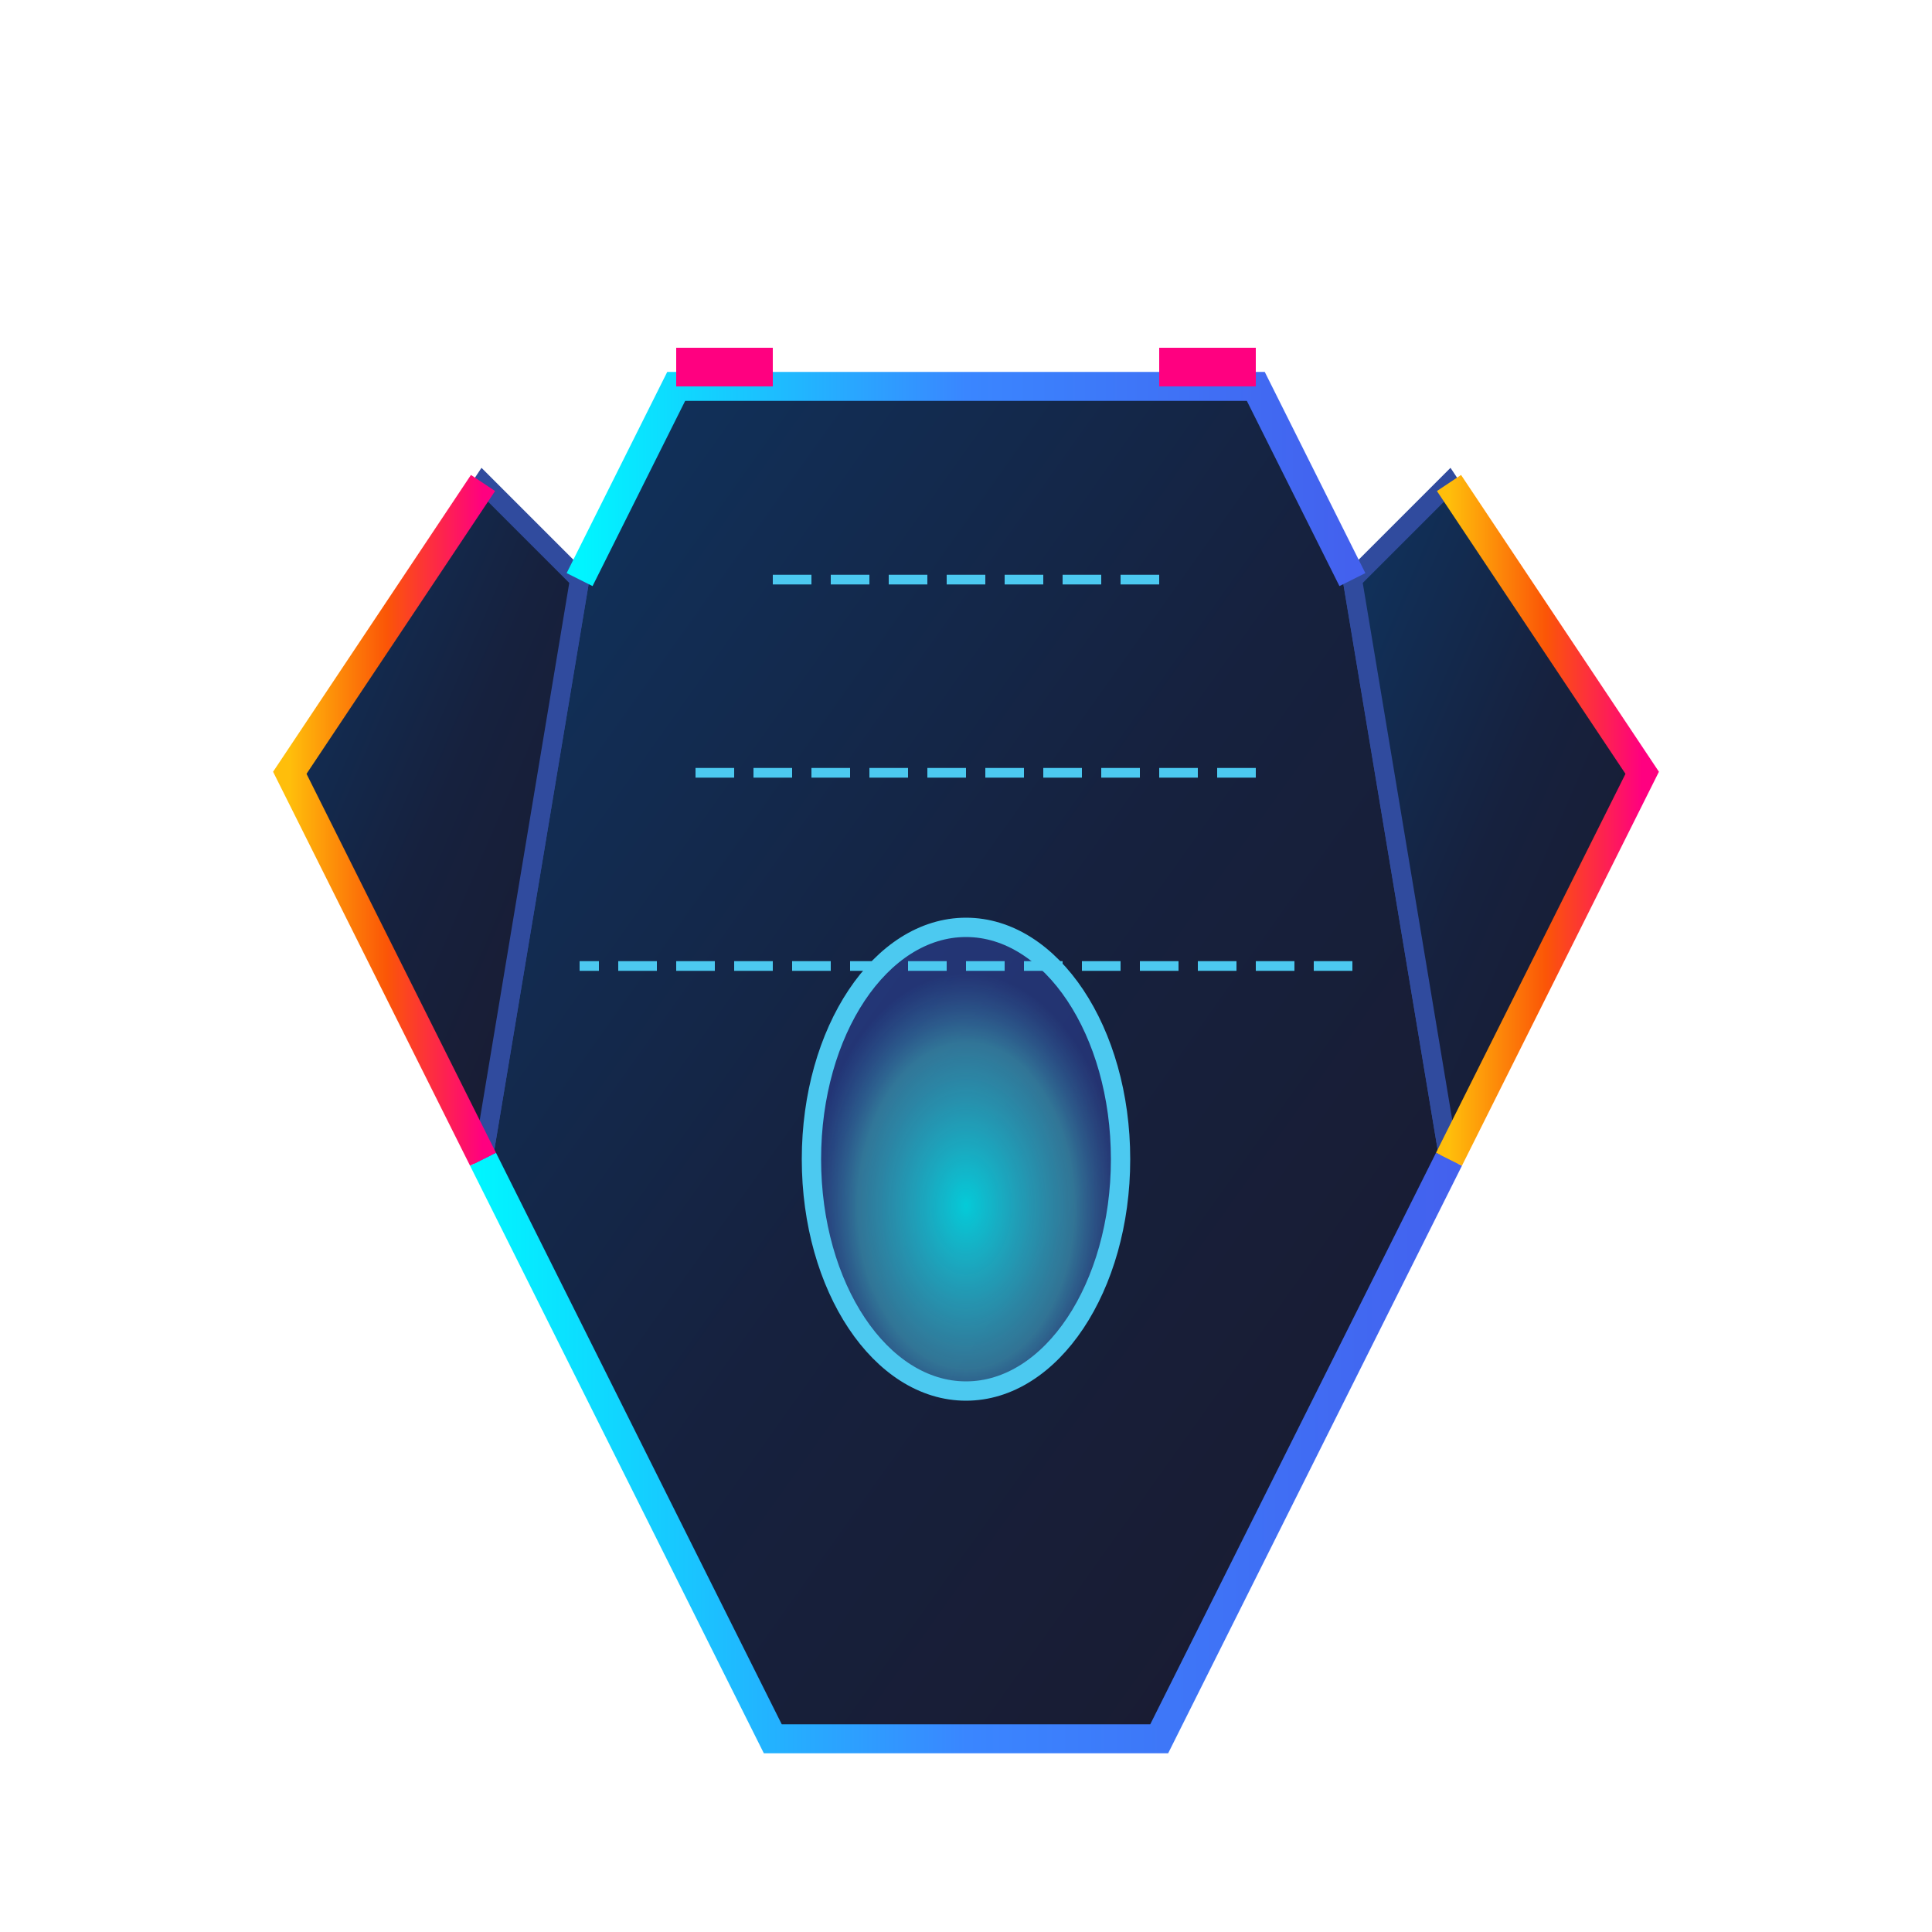 <svg xmlns="http://www.w3.org/2000/svg" width="100" height="100" viewBox="0 0 100 100">
  <!-- 定义渐变和滤镜 -->
  <defs>
    <!-- 主体金属渐变 -->
    <linearGradient id="shipBody" x1="0%" y1="0%" x2="100%" y2="100%">
      <stop offset="0%" stop-color="#1a1a2e" />
      <stop offset="50%" stop-color="#16213e" />
      <stop offset="100%" stop-color="#0f3460" />
    </linearGradient>
    
    <!-- 霓虹蓝色渐变 -->
    <linearGradient id="neonBlue" x1="0%" y1="0%" x2="100%" y2="0%">
      <stop offset="0%" stop-color="#4361ee" />
      <stop offset="50%" stop-color="#3a86ff" />
      <stop offset="100%" stop-color="#00f5ff" />
    </linearGradient>
    
    <!-- 霓虹粉色渐变 -->
    <linearGradient id="neonPink" x1="0%" y1="0%" x2="100%" y2="0%">
      <stop offset="0%" stop-color="#ff0080" />
      <stop offset="50%" stop-color="#fb5607" />
      <stop offset="100%" stop-color="#ffbe0b" />
    </linearGradient>
    
    <!-- 引擎渐变 -->
    <linearGradient id="engine" x1="0%" y1="0%" x2="0%" y2="100%">
      <stop offset="0%" stop-color="#9d4edd" />
      <stop offset="50%" stop-color="#ff0080" />
      <stop offset="100%" stop-color="#ff5400" />
    </linearGradient>
    
    <!-- 驾驶舱渐变 -->
    <radialGradient id="cockpit" cx="50%" cy="40%" r="50%" fx="50%" fy="40%">
      <stop offset="0%" stop-color="#00f5ff" stop-opacity="0.8" />
      <stop offset="70%" stop-color="#4cc9f0" stop-opacity="0.5" />
      <stop offset="100%" stop-color="#4361ee" stop-opacity="0.3" />
    </radialGradient>
    
    <!-- 发光效果滤镜 -->
    <filter id="glow" x="-20%" y="-20%" width="140%" height="140%">
      <feGaussianBlur stdDeviation="2" result="blur" />
      <feFlood flood-color="#00f5ff" flood-opacity="0.7" result="glowColor" />
      <feComposite in="glowColor" in2="blur" operator="in" result="softGlow" />
      <feComposite in="softGlow" in2="SourceGraphic" operator="over" />
    </filter>
    
    <!-- 引擎发光效果 -->
    <filter id="engineGlow" x="-20%" y="-20%" width="140%" height="140%">
      <feGaussianBlur stdDeviation="1.5" result="blur" />
      <feFlood flood-color="#ff0080" flood-opacity="0.8" result="glowColor" />
      <feComposite in="glowColor" in2="blur" operator="in" result="softGlow" />
      <feComposite in="softGlow" in2="SourceGraphic" operator="over" />
    </filter>
  </defs>
  
  <!-- 飞船主体 -->
  <g transform="translate(50, 50) rotate(180)">
    <!-- 引擎喷射流 -->
    <polygon points="-6,-50 -12,-58 0,-72 12,-58 6,-50" fill="url(#engine)" filter="url(#engineGlow)" />
    
    <!-- 主体 -->
    <path d="M-25,-10 L-10,-40 L10,-40 L25,-10 L20,20 L15,30 L-15,30 L-20,20 Z" fill="url(#shipBody)" stroke="#304b9e" stroke-width="1" />
    
    <!-- 机翼和涂装 -->
    <path d="M-25,-10 L-35,10 L-25,25 L-20,20 Z" fill="url(#shipBody)" stroke="#304b9e" stroke-width="1" />
    <path d="M25,-10 L35,10 L25,25 L20,20 Z" fill="url(#shipBody)" stroke="#304b9e" stroke-width="1" />
    
    <!-- 霓虹线条装饰 -->
    <path d="M-25,-10 L-10,-40 L10,-40 L25,-10" fill="none" stroke="url(#neonBlue)" stroke-width="1.5" filter="url(#glow)" />
    <path d="M-20,20 L-15,30 L15,30 L20,20" fill="none" stroke="url(#neonBlue)" stroke-width="1.5" filter="url(#glow)" />
    <path d="M-25,-10 L-35,10 L-25,25" fill="none" stroke="url(#neonPink)" stroke-width="1.5" filter="url(#glow)" />
    <path d="M25,-10 L35,10 L25,25" fill="none" stroke="url(#neonPink)" stroke-width="1.5" filter="url(#glow)" />
    
    <!-- 中间驾驶舱 -->
    <ellipse cx="0" cy="-10" rx="8" ry="12" fill="url(#cockpit)" stroke="#4cc9f0" stroke-width="1" filter="url(#glow)" />
    
    <!-- 装饰线条 -->
    <line x1="-20" y1="0" x2="20" y2="0" stroke="#4cc9f0" stroke-width="0.5" stroke-dasharray="2,1" />
    <line x1="-15" y1="10" x2="15" y2="10" stroke="#4cc9f0" stroke-width="0.5" stroke-dasharray="2,1" />
    <line x1="-10" y1="20" x2="10" y2="20" stroke="#4cc9f0" stroke-width="0.5" stroke-dasharray="2,1" />
    
    <!-- 小型发动机喷口 -->
    <rect x="-15" y="30" width="5" height="2" fill="#ff0080" filter="url(#engineGlow)" />
    <rect x="10" y="30" width="5" height="2" fill="#ff0080" filter="url(#engineGlow)" />
    
    <!-- 机翼装饰 -->
    <line x1="-25" y1="-10" x2="-35" y2="10" stroke="url(#neonPink)" stroke-width="1" filter="url(#glow)" />
    <line x1="25" y1="-10" x2="35" y2="10" stroke="url(#neonPink)" stroke-width="1" filter="url(#glow)" />
  </g>
</svg> 